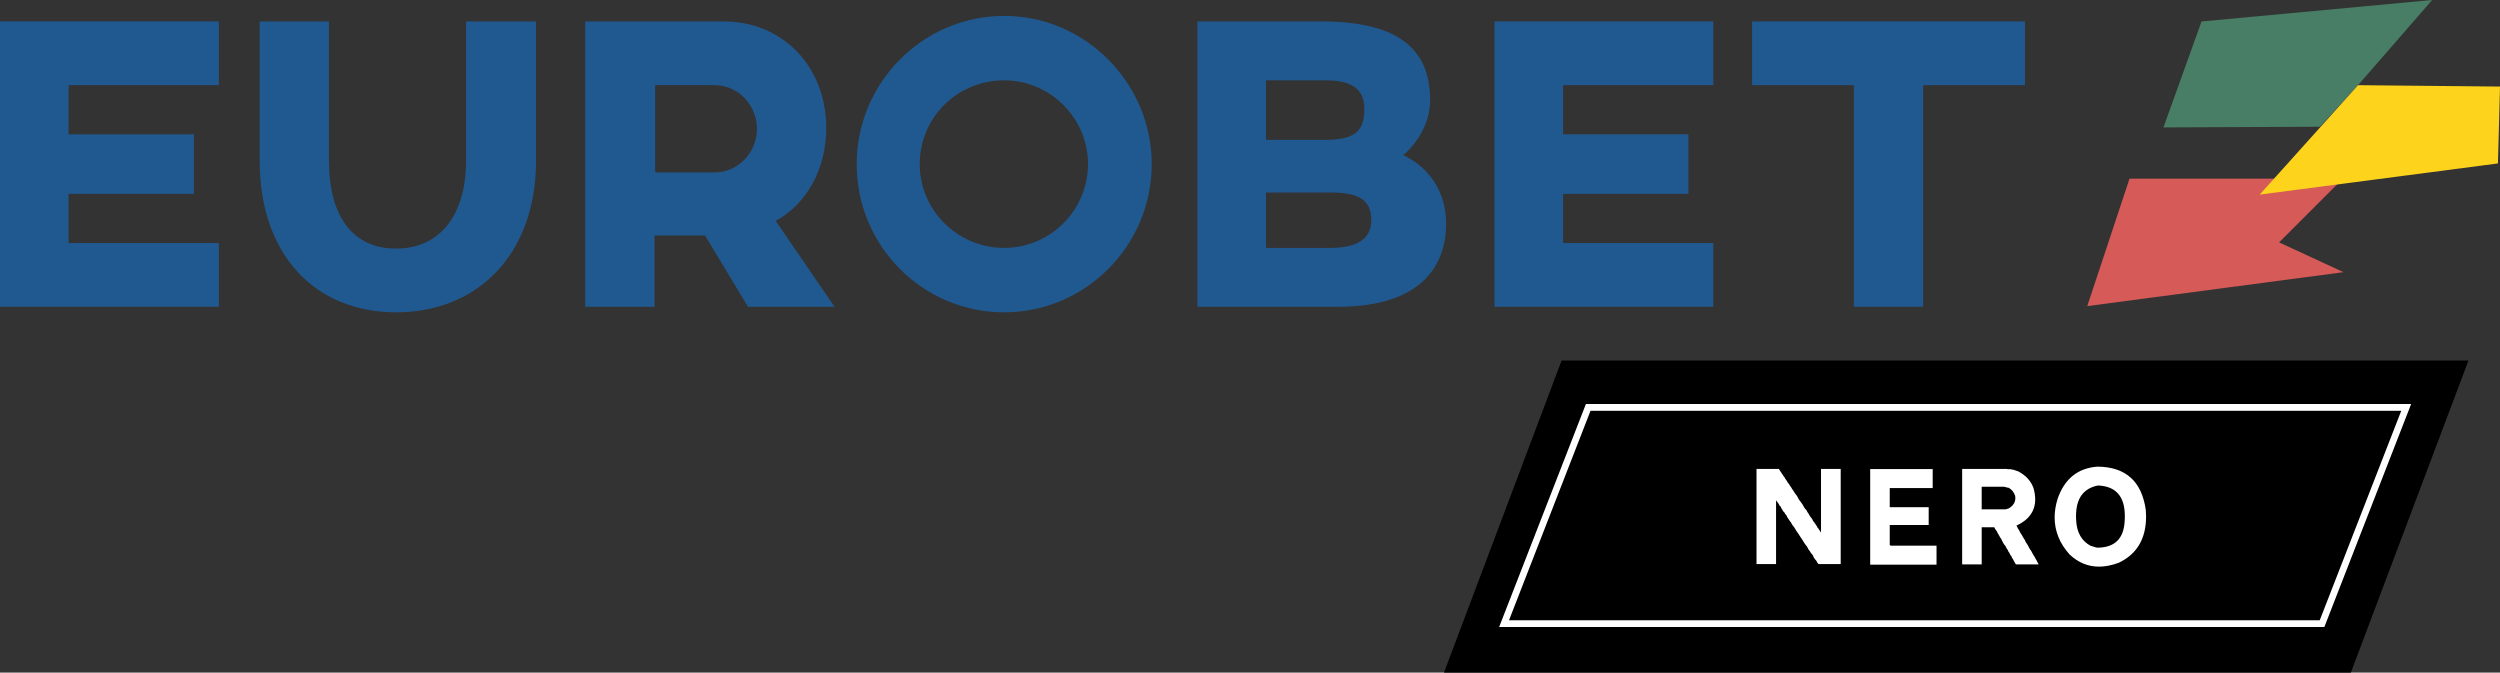 <svg width="399.98mm" height="107.61mm" version="1.1" viewBox="0 0 399.98 107.61" xmlns="http://www.w3.org/2000/svg">
 <rect x="0" y="0" width="399.98" height="107.61" fill="#333333" stroke="none"/>
 <g transform="translate(9.9998e-5 -.004)">
  <g transform="translate(-196.03,-153.82)">
   <path d="m572.15 261.43 18.813-49.923h-145.09l-18.813 49.923z"/>
   <path transform="matrix(1.108,0,0,1.108,187.16,144.96)" d="m337.1 43 9.2-9.2h-30.8l-6.1 18.4 37-4.9z" fill="#d65a57"/>
   <path transform="matrix(1.108,0,0,1.108,187.16,144.96)" d="m348.5 20.3 10.7-12.3-33.3 3.1-5.5 15.3 22.6-0.1z" fill="#487e65"/>
   <path transform="matrix(1.108,0,0,1.108,187.16,144.96)" d="m368.7 31.6 0.3-11.1-20.5-0.2-14.2 15.8z" fill="#fdd31c"/>
   <g transform="matrix(.5 0 0 .5 196.03 153.82)" fill="#205990">
    <g stroke-width="2.216">
     <path class="st3" d="m171.52 51.413c0 30.36-19.058 48.532-44.765 48.532-25.928 0-43.657-18.393-43.657-48.532v-44.543h22.161v44.543c0 17.729 7.535 28.144 21.496 28.144 13.74 0 22.382-10.416 22.382-28.144v-44.543h22.382v44.543z"/>
     <path class="st3" d="m264.38 40.997c0 13.296-6.427 24.377-16.177 29.695l18.837 27.479h-27.701l-13.74-22.826h-16.177v22.826h-22.161v-91.302h44.322c18.837 0 32.798 14.404 32.798 34.128m-54.737-13.74v27.923h19.058c7.535 0 13.518-6.427 13.518-13.961 0-7.535-5.983-13.961-13.518-13.961h-19.058z"/>
     <path class="st3" d="m368.53 52.521c0 26.15-21.274 47.424-47.202 47.424-26.15 0-47.202-21.274-47.202-47.424 0-25.928 21.053-47.424 47.202-47.424 25.928 0 47.202 21.496 47.202 47.424m-74.239 0c0 14.848 12.188 26.815 27.036 26.815 14.626 0 26.815-11.967 26.815-26.815s-12.188-26.815-26.815-26.815c-15.069 0-27.036 11.967-27.036 26.815"/>
     <path class="st3" d="m462.72 71.579c0 14.848-9.529 26.593-34.571 26.593h-44.986v-91.302h39.668c26.593 0 34.792 10.416 34.792 25.263 0 9.307-6.648 15.956-8.643 17.507 8.864 4.21 13.74 12.188 13.74 21.939m-26.15-36.787c0-6.205-3.989-9.086-12.41-9.086h-19.058v19.058h19.058c9.529 0 12.41-2.881 12.41-9.972m-11.08 26.815h-20.388v17.729h20.388c8.864 0 13.296-2.881 13.296-8.864 0-6.87-4.432-8.864-13.296-8.864"/>
    </g>
    <path transform="matrix(2.216,0,0,2.216,-17.729,-17.729)" d="m251.8 36h-18.1v7.1h21.7v9.2h-31.6v-41.2h31.6v9.2h-21.7v7.1h18.1z"/>
    <path transform="matrix(2.216,0,0,2.216,-17.729,-17.729)" d="m261 20.3v-9.2h39.4v9.2h-14.7v32h-10v-32z"/>
    <path transform="matrix(2.216,0,0,2.216,-17.729,-17.729)" d="m17.9 36h18.1v-8.6h-18.1v-7.1h21.7v-9.2h-31.6v41.2h31.6v-9.2h-21.7z"/>
   </g>
  </g>
  <path transform="translate(-196.03,-153.82)" d="m567.54 253.6-130.87 1e-3 13.462-34.596 130.87 1e-3z" fill="none" stroke="#fff" stroke-width="1.081"/>
  <path d="m343.31 81.602q0.023 0.251 0.023 0.525 0.023 0.251 0.023 0.502 0 5.341-4.382 7.418-1.689 0.616-3.15 0.616-2.625 0-4.702-1.94-2.397-2.671-2.397-5.934 0-1.438 0.479-2.99 1.666-4.793 6.368-5.136 6.779 0.046 7.737 6.939zm-11.139 1.666q0.137 2.899 2.351 4.086h0.114q0.091 0.046 0.16 0.069 0.091 0.023 0.183 0.046l0.091 0.046 0.479 0.114q4.2-0.023 4.382-4.314 0.023-0.205 0.023-0.388 0-0.205 0-0.388 0-4.679-4.291-4.862-3.515 0.685-3.515 4.885 0 0.183 0 0.365 0 0.16 0.023 0.342zm-17.923-8.239h6.825q0.114 0.023 0.183 0.046 0.091 0 0.16 0 0.046 0 0.046 0 0.023-0.023 0.069-0.023l0.502 0.091 0.069 0.023h0.114l0.069 0.046 0.616 0.205q1.826 0.959 2.442 2.671 0.274 0.959 0.274 1.803 0 2.83-3.036 4.223l0.091 0.046q0.091 0.183 0.16 0.365 0.091 0.16 0.183 0.274l0.114 0.228q0.091 0.137 0.114 0.228l0.183 0.251q0.114 0.183 0.183 0.342 0.091 0.137 0.183 0.297 0.228 0.297 0.297 0.571 0.114 0.16 0.205 0.297 0.114 0.137 0.16 0.251 0.137 0.251 0.205 0.411l0.069 0.114 0.069 0.137 0.137 0.137 0.274 0.525q0.137 0.205 0.205 0.342l0.137 0.205 0.046 0.091 0.046 0.114q0.183 0.274 0.297 0.525 0.137 0.228 0.228 0.434h-3.629l-0.046-0.069-0.069-0.091-0.046-0.091-0.274-0.479-0.023-0.091q-0.205-0.183-0.251-0.457-0.251-0.251-0.32-0.525-0.114-0.16-0.205-0.297-0.069-0.137-0.114-0.274l-0.114-0.137-0.137-0.251-0.069-0.16q-0.114-0.16-0.228-0.274-0.091-0.114-0.137-0.228-0.091-0.183-0.16-0.297-0.069-0.137-0.114-0.228l-0.046-0.137q-0.228-0.228-0.32-0.502l-0.091-0.114-0.023-0.137-0.091-0.046-0.091-0.251q-0.069-0.023-0.069-0.069l0.023-0.023q-0.32-0.388-0.456-0.708h-2.009v5.934h-3.127v-15.27zm2.807 6.459h3.857l0.457-0.137q1.073-0.616 1.073-1.689 0-0.069-0.023-0.137 0-0.069 0-0.16-0.297-0.913-1.05-1.324h-0.091l-0.091-0.023-0.525-0.137h-3.606zm-17.724-6.436h9.883v3.036h-6.87v3.058h6.231v2.853h-6.231v3.173q0.069 0.137 0.228 0.137h7.258v3.036h-10.614v-15.292zm-18.097-0.023h3.378l0.16 0.274 0.16 0.228 0.16 0.251 0.16 0.228 0.16 0.251 0.114 0.114 0.046 0.137q0.046 0.046 0.046 0.069 0.274 0.342 0.388 0.593 0.297 0.342 0.411 0.593l0.16 0.205 0.137 0.251q0.069 0.091 0.114 0.16 0.046 0.046 0.091 0.091l0.046 0.137q0.16 0.16 0.205 0.32 0.388 0.411 0.548 0.845l0.16 0.228q0.046 0.046 0.046 0.069v0.023q0.16 0.16 0.251 0.32 0.114 0.137 0.205 0.274l0.137 0.251 0.114 0.205 0.16 0.251 0.183 0.16 0.114 0.205 0.091 0.183q0.228 0.274 0.342 0.548l0.114 0.16 0.091 0.137 0.114 0.114q0.091 0.16 0.16 0.274 0.069 0.114 0.114 0.228l0.114 0.114 0.091 0.114 0.023 0.114 0.091 0.046q0.114 0.274 0.297 0.456l0.023 0.114q0.046 0.046 0.046 0.069 0.183 0.183 0.297 0.388 0.137 0.205 0.228 0.388l0.023-0.297v-9.883h3.15v15.224h-2.625 0.069-1.004l-0.046-0.069q-0.183-0.183-0.205-0.32-0.069-0.023-0.069-0.069l0.023-0.023q-0.365-0.365-0.525-0.753-0.046-0.046-0.046-0.069l0.023-0.023-0.16-0.228q-0.251-0.228-0.342-0.479l-0.205-0.251-0.137-0.251-0.16-0.297q-0.274-0.297-0.411-0.548l-0.069-0.091q-0.091-0.183-0.183-0.32-0.091-0.137-0.183-0.251l-0.023-0.069-0.091-0.114-0.365-0.571q-0.069-0.091-0.114-0.16-0.046-0.091-0.091-0.137-0.046-0.046-0.046-0.069l0.023-0.023-0.091-0.046-0.16-0.274-0.046-0.091q-0.137-0.183-0.183-0.297-0.114-0.091-0.137-0.205l-0.16-0.16-0.137-0.251-0.091-0.205-0.069-0.023-0.548-0.822-0.046-0.137-0.091-0.16-0.114-0.114-0.091-0.137-0.046-0.114q-0.114-0.114-0.205-0.205-0.069-0.091-0.114-0.183l-0.091-0.16q-0.183-0.228-0.205-0.411-0.091-0.023-0.091-0.091l-0.091-0.046-0.023-0.091-0.16-0.274-0.388-0.525v10.203h-3.127v-15.224z" fill="#fff" stroke-width=".462" style="font-feature-settings:normal;font-variant-caps:normal;font-variant-ligatures:normal;font-variant-numeric:normal"/>
 </g>
</svg>
